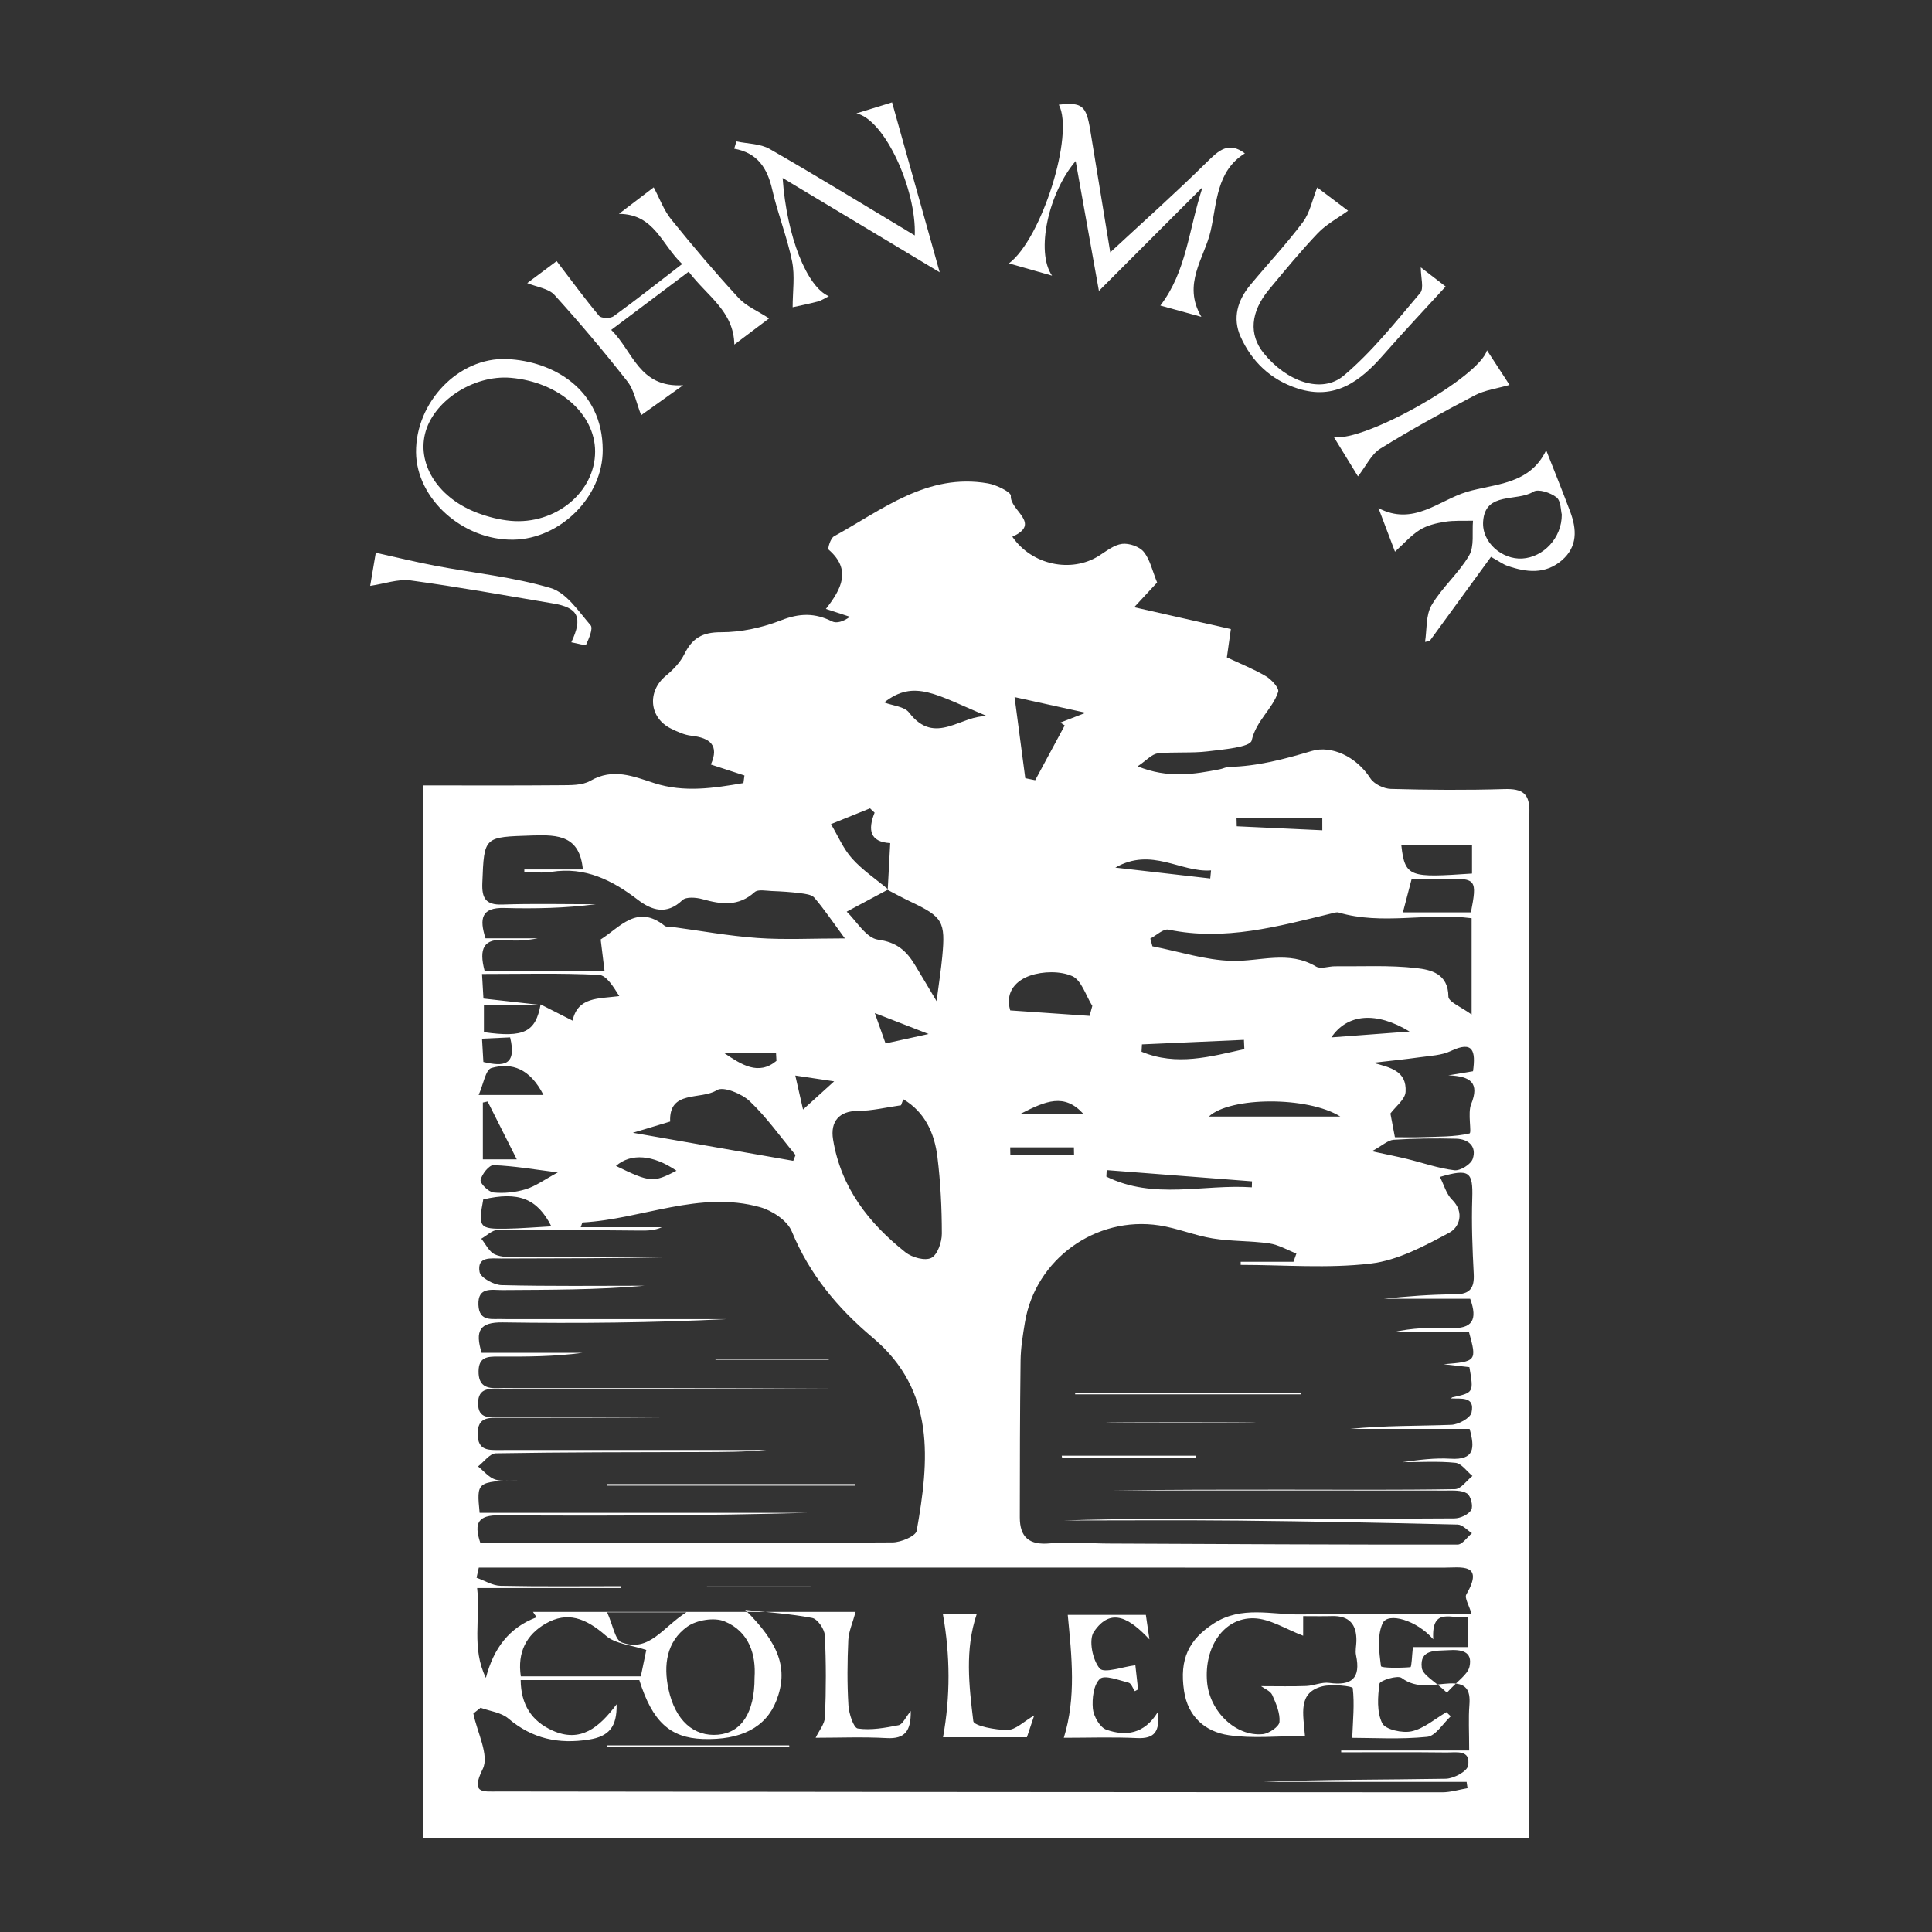 <?xml version="1.0" encoding="utf-8"?>
<!-- Generator: Adobe Illustrator 23.0.6, SVG Export Plug-In . SVG Version: 6.00 Build 0)  -->
<svg version="1.1" id="Layer_1" xmlns="http://www.w3.org/2000/svg" xmlns:xlink="http://www.w3.org/1999/xlink" x="0px" y="0px"
	 viewBox="0 0 1080 1080" style="enable-background:new 0 0 1080 1080;" xml:space="preserve">
<rect x="0" y="0" width="1080" height="1080" fill="#333333" stroke="none"/>
<style type="text/css">
	.st0{fill:#FFFFFF;}
</style>
<g>
	<path class="st0" d="M236.5,439.05c25.65,0,51.16,0.13,76.67-0.1c5.69-0.05,12.27,0.17,16.86-2.48c12.61-7.27,23.82-2.55,35.72,1.3
		c16.72,5.41,33.34,2.79,49.83-0.03c0.19-1.42,0.38-2.83,0.57-4.25c-5.97-1.94-11.94-3.89-18.78-6.11
		c4.82-10.72-0.45-14.94-10.9-16.1c-3.9-0.43-7.77-2.21-11.36-3.98c-12.28-6.04-13.45-20.82-2.9-29.52
		c4.05-3.34,8.05-7.46,10.34-12.09c4.4-8.87,9.96-12.31,20.49-12.27c11.3,0.04,23.17-2.6,33.75-6.73
		c10.18-3.97,18.77-4.13,28.28,0.65c2.55,1.28,6.28,0.19,10.05-2.55c-4.11-1.35-8.23-2.69-13.44-4.4
		c8.65-11.07,14.48-21.87,1.56-33.12c-0.73-0.63,1.06-6.42,2.97-7.47c26.99-14.85,52.16-35.52,86.14-29.57
		c4.73,0.83,12.9,4.93,12.73,6.92c-0.73,8.19,17.5,15.39,0.82,22.87c10.96,15.98,33.06,20.37,48.38,10.69
		c4.15-2.62,8.44-6.12,12.97-6.68c3.92-0.48,9.71,1.5,12.12,4.47c3.53,4.35,4.77,10.54,7.46,17.12c-3.17,3.43-7.24,7.81-12.81,13.82
		c18.8,4.25,35.66,8.06,54.04,12.21c-0.86,6.09-1.56,11.04-2.23,15.84c7.49,3.53,15,6.5,21.87,10.55c3.08,1.82,7.46,6.65,6.81,8.67
		c-3.16,9.72-12.29,16.04-14.82,27.25c-0.85,3.74-15.89,4.99-24.6,6.05c-9.22,1.12-18.69,0.15-27.93,1.16
		c-3.28,0.36-6.22,3.87-11.23,7.22c17.02,6.86,31.48,4.46,45.94,1.64c1.76-0.34,3.46-1.28,5.2-1.32
		c16.02-0.36,30.96-4.37,46.39-8.96c10.69-3.18,24.7,3.04,32.59,15.35c2.05,3.19,7.48,5.8,11.43,5.91
		c21.13,0.58,42.29,0.73,63.41,0.09c10.3-0.31,14.41,2.45,14.04,13.53c-0.78,23.81-0.24,47.67-0.24,71.51
		c0,161.03,0,322.06,0,483.09c0,5.77,0,11.55,0,18.47c-206.64,0-411.9,0-618.19,0C236.5,832.05,236.5,636.24,236.5,439.05z
		 M302.2,561.47c5.52,2.8,11.03,5.59,17.87,9.06c2.96-13.38,14.34-12.17,26.11-13.7c-3.24-5.19-7.16-11.67-11.39-11.88
		c-21.36-1.06-42.8-0.49-65.34-0.49c0.37,6.34,0.61,10.45,0.8,13.73c11.89,1.33,22.09,2.47,32.29,3.61c-10.5,0-21.01,0-32.03,0
		c0,6.27,0,10.8,0,15.17C292.95,580.19,299.42,576.89,302.2,561.47z M496.24,497.48c0.45-8.49,0.91-16.98,1.4-26.18
		c-11.39-0.62-12.6-7.39-8.73-17.02c-0.86-0.8-1.71-1.61-2.57-2.41c-7.27,2.94-14.55,5.88-21.82,8.82
		c3.86,6.48,6.86,13.73,11.8,19.24c5.87,6.54,13.41,11.58,20.22,17.27c-7.04,3.77-14.08,7.54-23.23,12.43
		c5.34,5.08,10.87,14.78,17.58,15.67c10.49,1.4,15.8,6.28,20.52,14.02c3.6,5.91,7.1,11.87,12.14,20.31
		c1.33-10.25,2.49-17.54,3.18-24.87c1.86-19.58,0.28-22.16-17.55-30.64C504.81,502.05,500.54,499.73,496.24,497.48z M729.49,970.43
		c-15.2,0-29.16,1.55-42.6-0.44c-13.08-1.93-22.84-10.23-25-24.74c-2.64-17.77,2.57-28.63,16.62-37.73
		c15.48-10.04,32.25-4.82,48.5-5.03c31.28-0.41,62.58-0.12,95.67-0.12c-1.5-5.13-4.1-9.14-3.01-11.02
		c10.31-17.8-3.16-15.01-12.81-15.01c-174.54-0.06-349.08-0.05-523.61-0.05c-5.2,0-10.4,0-15.6,0c-0.42,1.89-0.84,3.79-1.26,5.68
		c4.48,1.58,8.94,4.42,13.45,4.51c22.45,0.47,44.92,0.21,67.38,0.21c0,0.35,0.01,0.7,0.01,1.05c-26.38,0-52.75,0-80.51,0
		c1.94,17.01-3.26,33.62,4.89,50.2c4.35-16.58,12.98-28.07,28.32-33.86c-0.88-1.33-1.75-2.66-1.97-3c59.49,0,120.37,0,180.33,0
		c-1.67,6.18-3.87,10.93-4.09,15.77c-0.54,12.11-0.67,24.28,0.07,36.37c0.28,4.65,2.84,12.68,5.25,13.03
		c7.39,1.08,15.31-0.37,22.82-1.85c2.22-0.44,3.78-4.26,6.78-7.93c0.15,11.2-3.24,15.7-13.44,15.14
		c-13.4-0.74-26.87-0.18-39.73-0.18c1.87-3.95,5.08-7.72,5.23-11.6c0.6-15.22,0.67-30.5-0.11-45.7c-0.18-3.48-4.08-9.12-7.05-9.68
		c-12.32-2.36-24.93-3.15-37.44-4.52c19.04,18.82,24.29,33.12,17.42,50.74c-5.82,14.93-19.73,22.19-41.12,21.44
		c-18.31-0.64-28.19-9.67-35.5-32.94c-21.62,0-43.45,0-66.32,0c0.16,13.84,6.14,22.94,17.74,28.19c15.68,7.09,26.1-1.59,35.88-14.64
		c0.3,12.74-4.42,17.98-15.4,19.71c-17.06,2.69-31.76-0.42-45.13-11.78c-3.99-3.39-10.28-4.08-15.51-6
		c-1.34,1.07-2.69,2.14-4.03,3.21c2.1,10.5,9.02,23.37,5.26,30.98c-6.94,14.05,0.1,12.61,8.64,12.62
		c175.88,0.22,351.76,0.4,527.64,0.45c4.73,0,9.47-1.5,14.2-2.3c-0.17-1.17-0.33-2.35-0.5-3.52c-38.03,0-76.06,0-114.09,0
		c34.14-1.43,68.29-1.17,102.42-1.76c4.39-0.08,11.88-4.07,12.46-7.25c1.7-9.23-6.7-7.37-12.05-7.44
		c-19.62-0.23-39.24-0.09-58.86-0.09c0-0.34,0-0.68,0-1.02c11.69,0,23.39,0,35.08,0c11.91,0,23.82,0,36.47,0
		c0-10.42-0.47-17.97,0.12-25.44c0.68-8.52-1.89-12.45-11.11-12.04c-8.9,0.4-18.03,3.4-26.77-3.06c-2.3-1.7-12.12,1.44-12.37,3.21
		c-1.02,7.3-1.56,15.86,1.52,22.09c1.75,3.55,11.32,5.68,16.47,4.51c6.92-1.56,12.98-6.93,19.4-10.67c0.82,0.76,1.64,1.53,2.45,2.29
		c-4.38,4.02-8.47,11.02-13.2,11.49c-15.02,1.5-30.28,0.55-41.88,0.55c0.38-9.74,1.34-18.9,0.28-27.82
		c-0.13-1.08-11.61-2.38-17.13-0.93C725.39,946.3,728.53,957.97,729.49,970.43z M723.06,705.34c0.55-1.54,1.09-3.07,1.64-4.61
		c-5.07-1.96-9.99-4.92-15.23-5.67c-10.42-1.49-21.12-1.08-31.5-2.76c-10.12-1.64-19.85-5.76-29.98-7.3
		c-35.6-5.42-69.2,19.04-75.03,54.15c-1.18,7.08-2.36,14.26-2.45,21.42c-0.38,29.19-0.4,58.38-0.43,87.58
		c-0.01,11.23,5.28,15.71,16.92,14.6c10.68-1.02,21.56,0.06,32.35,0.11c65.15,0.3,130.3,0.65,195.45,0.57
		c2.68,0,5.35-4.14,8.03-6.36c-2.65-1.68-5.28-4.76-7.97-4.83c-40.85-0.99-81.7-1.8-122.55-2.22c-32.61-0.33-65.23-0.07-97.84-0.07
		c33.72-1.05,67.43-1.06,101.14-1.05c39.14,0.02,78.28,0.17,117.41-0.12c3.28-0.02,7.86-2.12,9.39-4.7
		c1.23-2.07-0.26-7.96-2.35-9.25c-3.07-1.9-7.73-1.59-11.72-1.6c-62.05-0.08-124.11-0.05-186.16-0.05
		c31.81-0.46,63.63-0.46,95.44-0.45c31.92,0.01,63.85,0.26,95.76-0.28c3.28-0.06,6.48-4.8,9.72-7.38c-3.15-2.57-6.11-7.01-9.48-7.35
		c-9.78-1-19.72-0.35-29.6-0.35c8.95-1.29,17.94-2.47,26.82-1.94c13.48,0.81,13.65-5.95,10.69-16.65c-22.59,0-44.72,0-66.85,0
		c18.88-1.98,37.78-1.58,56.63-2.3c4.01-0.15,10.6-3.77,11.27-6.83c2.05-9.3-5.93-7.56-11.49-7.92c0.22-0.19,0.45-0.39,0.67-0.58
		c12.08-2.65,12.08-2.65,9.64-16.9c-5.06-0.57-10.33-1.16-14.4-1.62c18.38-1.51,18.63-1.78,14.19-17.9c-13.98,0-28.29,0-42.6,0
		c10.77-2.43,21.55-2.79,32.3-2.34c11.99,0.5,15.32-4.44,10.94-16.36c-16.16,0-32.26,0-48.35,0c13.28-1.41,26.55-2.45,39.81-2.49
		c8.36-0.03,10.95-3.4,10.53-11.4c-0.73-14.02-1.29-28.1-0.83-42.12c0.49-14.99-1.53-16.95-18.07-12.11
		c2.27,4.45,3.55,9.53,6.74,12.67c7.35,7.24,3.92,15.61-1.4,18.45c-13.88,7.42-28.77,15.5-43.97,17.3
		c-23.94,2.84-48.46,0.75-72.74,0.75c0-0.58,0.01-1.16,0.01-1.74C703.41,705.34,713.24,705.34,723.06,705.34z M268.11,845.68
		c61.76,0,122.69,0,183.62,0c-57.57,1.55-115.13,1.75-172.7,1.37c-11.4-0.07-14.39,3.93-10.52,15.45c13.85,0,27.7,0,41.56,0
		c62.97,0,125.95,0.14,188.92-0.29c4.67-0.03,12.91-3.53,13.44-6.49c6.99-39.27,10.7-78.33-24.59-107.98
		c-19.58-16.45-35.33-35.34-45.23-59.4c-2.48-6.03-10.92-11.62-17.7-13.52c-33.93-9.48-66.04,6.71-99.26,8.54
		c-0.18,0.01-0.32,0.79-1.02,2.66c15.42,0,30.38,0,45.34,0c-4.07,1.88-8.09,1.91-12.12,1.88c-26.53-0.19-53.06-0.57-79.59-0.38
		c-3.08,0.02-6.14,3.2-9.21,4.92c2.46,3.03,4.35,7.29,7.54,8.76c3.84,1.77,8.77,1.5,13.22,1.52c28.64,0.11,57.29,0.06,85.93,0.06
		c-31.87,0.69-63.74,0.64-95.61,0.73c-5.58,0.02-13.6-1.42-12.05,7.52c0.55,3.18,7.92,7.25,12.26,7.36
		c26.65,0.68,53.33,0.34,80.01,0.34c-26.52,2.35-53.04,2.24-79.56,2.42c-5.85,0.04-13.78-2.01-13.35,8.3
		c0.41,9.86,8.03,7.56,13.99,7.92c0.45,0.03,0.9,0.01,1.35,0.01c41.26,0,82.51,0,123.77,0c-41.81,2.07-83.62,2.47-125.42,1.84
		c-13.19-0.2-15.61,4.83-11.9,17.02c18.93,0,37.63,0,56.33,0c-15.73,2.12-31.46,2.18-47.19,2.09c-5.81-0.03-10.73,0.17-10.85,8.17
		c-0.12,8.29,4.51,9.76,11.21,9.48c3.59-0.15,7.2-0.01,10.79-0.01c57.88,0,115.75,0,173.63,0c-61.15,0.38-122.3,0.38-183.45,0.38
		c-5.89,0-12.38-0.81-12.45,8.03c-0.07,9.19,6.84,7.83,12.5,7.84c31.47,0.08,62.95,0.04,94.42,0.04
		c-31.41,0.29-62.83,0.3-94.24,0.29c-6.4,0-12.95-0.77-12.91,9.03c0.04,9.69,6.4,8.98,12.88,8.98c49.44-0.05,98.89-0.03,148.33-0.03
		c-12.13,1.17-24.26,1.14-36.39,1.18c-38.23,0.11-76.45,0.06-114.67,0.71c-3.35,0.06-6.63,4.77-9.94,7.32
		c3.18,2.53,6,6.13,9.62,7.32c3.9,1.27,8.54,0.29,12.86,0.29C266.42,828.34,266.42,828.34,268.11,845.68z M335.78,525.17
		c10.87-6.86,20.37-19.95,35.81-7.6c0.88,0.7,2.58,0.38,3.89,0.56c16,2.15,31.94,5.1,48.01,6.22c15.21,1.07,30.56,0.23,48.8,0.23
		c-6.94-9.42-11.62-16.39-17.03-22.73c-1.55-1.81-5.17-2.19-7.93-2.55c-5.26-0.68-10.58-1.01-15.88-1.21
		c-3.26-0.13-7.74-1.08-9.61,0.62c-9.03,8.17-18.64,6.88-29.05,3.96c-3.56-1-9.24-1.48-11.33,0.53c-8.82,8.46-17.18,5.7-24.93-0.23
		c-14.37-11-29.44-18.56-48.28-15.6c-4.93,0.78-10.09,0.12-15.15,0.12c0-0.48,0.01-0.97,0.01-1.45c11.06,0,22.12,0,32.71,0
		c-1.73-18.8-13.69-19.5-28.19-19c-27.16,0.92-26.99,0.27-28.01,26.57c-0.32,8.36,1.79,12.36,11.13,12.04
		c17.39-0.59,34.82-0.17,52.23-0.17c-17.03,2.21-34.06,2.55-51.07,2.09c-12.9-0.34-14.01,5.99-10.51,16.95c9.82,0,19.54,0,29.25,0
		c-5.86,1.12-11.74,1.6-17.52,1.02c-13.14-1.32-15.43,4.99-12.25,17.13c22.07,0,43.86,0,67.05,0
		C337.27,537.23,336.63,532.1,335.78,525.17z M643.04,524.66c0.39,1.44,0.77,2.88,1.16,4.32c14.79,2.89,29.52,7.74,44.38,8.15
		c15.79,0.43,31.72-6.05,47.14,3.19c2.57,1.54,7-0.19,10.57-0.16c15.15,0.14,30.42-0.71,45.4,1c8.04,0.91,17.88,2.99,17.97,15.93
		c0.02,3,7.45,5.95,12.98,10.04c0-20.24,0-36.71,0-53.83c-25.03-3.2-50.01,3.97-74.26-3.17c-1.18-0.35-2.67,0.16-3.97,0.48
		c-29.96,7.25-59.76,15.6-91.2,9.07C650.29,519.07,646.45,522.89,643.04,524.66z M504.94,614.47c-0.42,1.13-0.83,2.25-1.25,3.38
		c-8.13,1.13-16.26,3.15-24.4,3.18c-9.93,0.03-15.28,5.72-13.6,15.97c4.4,26.9,19.94,46.75,40.5,63.07
		c3.63,2.88,10.95,4.88,14.43,3.1c3.46-1.76,5.88-8.8,5.88-13.52c-0.01-14.32-0.72-28.73-2.48-42.95
		C522.38,633.49,517.11,621.69,504.94,614.47z M728.47,914.38c-9.61-3.59-18.56-9.54-27.64-9.74
		c-16.82-0.36-27.76,16.15-26.08,35.56c1.43,16.49,15.99,30.64,31.12,29.2c3.49-0.33,9.15-4.18,9.37-6.79
		c0.42-4.92-1.9-10.33-4.05-15.1c-1.01-2.24-4.28-3.47-6.24-4.94c9.18,0,17.22,0.22,25.25-0.09c4.3-0.17,8.72-2.32,12.83-1.74
		c12.56,1.76,17.75-2.57,15.01-15.42c-0.53-2.5,0.14-5.26,0.2-7.9c0.2-9.29-3.93-14.31-13.65-14.02
		c-5.19,0.15-10.39,0.03-16.11,0.03C728.47,909.2,728.47,913.13,728.47,914.38z M421.8,937.73c0.83-12.42-2.75-25.61-16.84-31.39
		c-5.73-2.35-15.6-0.73-20.78,2.99c-11.61,8.35-13.41,21.46-10.46,35.08c3.73,17.24,14.05,26.59,27.82,25.29
		C414.44,968.48,421.86,957.51,421.8,937.73z M779.76,635.71c4.54,0,9.86,0.16,15.18-0.03c8.9-0.32,17.97-0.1,26.51-2.07
		c1.39-0.32-1.11-11.36,0.91-16.34c4.8-11.84-0.09-15.7-12.74-16.14c5.85-0.97,9.82-1.64,13.8-2.3c1.56-11.43,0.1-17.25-12.48-11.28
		c-5.06,2.4-11.22,2.62-16.94,3.42c-8.77,1.23-17.6,2.11-26.4,3.13c9.61,2.62,18.84,4.53,18.13,16.25
		c-0.26,4.26-5.61,8.22-8.48,12.1C777.91,625.95,778.71,630.18,779.76,635.71z M443.43,648.91c0.43-1.08,0.86-2.16,1.29-3.23
		c-8.43-10.15-16.12-21.09-25.63-30.11c-4.45-4.22-14.77-8.45-18.32-6.19c-9.06,5.73-26.96-0.33-26.14,17.57
		c-6.41,1.93-11.95,3.6-20.85,6.27C386.27,638.9,414.85,643.9,443.43,648.91z M361.28,922.35c-8.47-2.81-17.3-3.36-22.58-7.98
		c-11.35-9.91-21.54-13.71-33.65-6.77c-10.75,6.17-15.93,16-13.91,29.5c22.84,0,44.95,0,67.08,0
		C359.41,931.38,360.4,926.62,361.28,922.35z M801.19,916.37c-9.18-10.66-25.32-15.33-28.27-8.97c-3.17,6.83-1.99,16.05-0.94,24
		c0.14,1.05,10.77,1.07,16.44,0.56c0.71-0.06,0.85-6.39,1.41-11.23c9.22,0,20.18,0,30.87,0c0-6.21,0-11.23,0-16.94
		C812.12,905.64,800.1,897.54,801.19,916.37z M609.09,567.88c0.51-1.86,1.01-3.72,1.52-5.58c-3.65-5.79-6.07-14.41-11.25-16.66
		c-6.74-2.93-16.34-2.73-23.48-0.28c-7.18,2.46-14.3,8.57-11.16,19.46C580.01,565.87,594.55,566.87,609.09,567.88z M606.92,398.44
		c-14.97-3.3-26.84-5.91-39.77-8.76c2.19,16.61,4.09,30.98,5.99,45.34c1.85,0.38,3.7,0.75,5.54,1.13c5.5-10.21,11-20.42,16.5-30.63
		c-0.81-0.53-1.61-1.07-2.42-1.6C596.74,402.38,600.73,400.84,606.92,398.44z M789.16,491.21c-1.83,7.01-3.26,12.46-4.92,18.81
		c13.45,0,25.81,0,38.01,0c3.53-18.14,2.86-19.01-13.28-18.82C802.71,491.27,796.47,491.21,789.16,491.21z M766.89,643.56
		c9.34,2.03,14.48,3.02,19.56,4.27c8.87,2.17,17.61,5.29,26.6,6.35c3.25,0.38,9.15-3.28,10.2-6.35c2.39-6.98-2.44-11.11-9.26-11.29
		c-11.62-0.29-23.28-0.16-34.88,0.59C775.86,637.34,772.77,640.35,766.89,643.56z M494.27,392.67c4.74,1.81,11.29,2.24,13.91,5.66
		c14.69,19.19,29.42,0.83,43.96,2.12C523.48,388.58,511.27,379.35,494.27,392.67z M822.86,488.32c0-5.44,0-10.87,0-15.75
		c-13.95,0-26.69,0-39.5,0C785.33,490.68,788.49,490.63,822.86,488.32z M749.25,624.16c-18.1-11.38-61.62-11.17-73.5,0
		C700.38,624.16,723.2,624.16,749.25,624.16z M308.21,685.53c-7.92-15.64-18.42-19.59-38.07-15.05
		c-2.9,15.63-2.25,16.61,12.73,16.37C291.19,686.71,299.5,686,308.21,685.53z M699.79,663.72c0.03-1.12,0.06-2.23,0.09-3.35
		c-27.07-2.09-54.15-4.18-81.22-6.27c-0.07,1.21-0.13,2.41-0.2,3.62C645.05,670.87,672.68,661.86,699.79,663.72z M311.81,655.39
		c-12.72-1.6-24.28-3.6-35.9-4.07c-2.48-0.1-6.57,5.04-7.26,8.33c-0.39,1.86,4.44,6.68,7.24,6.96c5.92,0.59,12.32-0.08,18.03-1.83
		C299.51,663.05,304.5,659.33,311.81,655.39z M339.38,901.29c3.26,7.17,4.43,15.51,8.14,16.85c15.51,5.64,22.83-8.47,36.18-16.85
		C367.95,901.29,355.63,901.29,339.38,901.29z M267.57,612.09c14.57,0,24.5,0,36.23,0c-7.45-14.62-17.57-18.35-29.08-15.08
		C271.43,597.94,270.21,606.17,267.57,612.09z M808.83,946.2c6.02-6.66,11.62-10.08,12.62-14.53c1.97-8.8-4.94-9.64-11.83-9.2
		c-7.04,0.45-16.12-0.67-14.84,9.82C795.28,936.41,802.03,939.77,808.83,946.2z M638.36,583.81c-0.08,1.37-0.15,2.73-0.23,4.1
		c19.59,8.17,38.5,2.73,57.47-1.45c-0.08-1.73-0.15-3.45-0.23-5.18C676.37,582.13,657.36,582.97,638.36,583.81z M288.88,648.09
		c-5.86-11.64-11.08-22-16.29-32.35c-0.89,0.19-1.78,0.39-2.67,0.58c0,10.23,0,20.46,0,31.77
		C276.33,648.09,282.76,648.09,288.88,648.09z M787.97,576.63c-18.7-11.37-34.84-9.93-43.74,3.28
		C760.26,578.71,774.12,577.67,787.97,576.63z M691.23,457.26c0.04,1.55,0.08,3.09,0.12,4.64c15.94,0.74,31.89,1.48,47.83,2.22
		c0-2.29,0-4.58-0.01-6.86C723.19,457.26,707.21,457.26,691.23,457.26z M676.54,491.08c0.15-1.51,0.29-3.02,0.44-4.53
		c-17.12,1.31-33.12-13.22-53.5-1.55C642.82,487.22,659.68,489.15,676.54,491.08z M378.16,654.44c-13.09-8.96-25.51-9.94-33.83-2.68
		C363.45,661.04,365.17,661.18,378.16,654.44z M564.71,641.38c0.03,1.35,0.05,2.69,0.08,4.04c11.87,0,23.74,0,35.61,0
		c-0.03-1.35-0.06-2.69-0.08-4.04C588.45,641.38,576.58,641.38,564.71,641.38z M519.1,578.01c-11.47-4.46-20.14-7.83-30.09-11.7
		c2.24,6.32,4.05,11.43,6.02,16.97C502.81,581.57,509.56,580.09,519.1,578.01z M570.7,622.52c14.13,0,24.46,0,34.78,0
		C594.93,611.02,584.69,615.38,570.7,622.52z M285.16,579.9c-5.59,0.26-10.27,0.47-15.71,0.72c0.31,5.21,0.53,9.02,0.76,13.02
		C281.53,596.33,288.99,595.68,285.16,579.9z M434.04,593.03c-0.08-1.42-0.15-2.83-0.23-4.25c-9.61,0-19.21,0-28.82,0
		C414.49,595.12,423.93,601.42,434.04,593.03z M444.58,601.23c1.55,6.81,2.56,11.27,4.32,19c6.07-5.5,10.14-9.18,17.39-15.75
		C456.84,603.06,451.75,602.3,444.58,601.23z"/>
	<path class="st0" d="M614.3,162.62c-4.88-27.26-8.88-49.57-13-72.58c-15.13,17.56-22.51,50.67-13.19,64.06
		c-9.09-2.59-16.59-4.72-24.1-6.87c18.28-13.74,36.65-72.16,27.88-88.7c13.02-1.43,15.31,0.44,17.56,14.21
		c3.8,23.27,7.62,46.54,11.19,68.32c18.27-16.95,36.55-33.22,53.94-50.38c6.67-6.58,12.18-11.82,21.31-4.94
		c-16.05,9.94-15.57,27.8-19.13,43.37c-3.47,15.18-16.05,29.65-5.18,48.01c-8.26-2.27-16.1-4.43-22.94-6.31
		c14.7-19.2,15.7-42,23.6-66.2C651.93,124.94,634.47,142.43,614.3,162.62z"/>
	<path class="st0" d="M381.89,215.35c-9.59,6.83-17.39,12.4-23.49,16.74c-2.76-7.06-3.88-14-7.67-18.84
		c-13-16.6-26.6-32.77-40.77-48.37c-3.31-3.64-9.81-4.38-15.24-6.63c5.64-4.22,12.31-9.2,16.45-12.29
		c8.43,11.04,15.78,21.11,23.76,30.64c1.19,1.42,6.26,1.5,8.07,0.19c12.63-9.16,24.87-18.85,38.33-29.21
		c-11.5-10.74-15.38-27.92-35.35-28.03c7.44-5.68,14.08-10.75,19.44-14.83c3.28,6.14,5.62,12.75,9.77,17.89
		c12.1,15.01,24.6,29.74,37.65,43.92c4.27,4.64,10.71,7.28,17.09,11.45c-4.95,3.73-11.89,8.96-19.43,14.64
		c-0.36-18.76-15.16-27.02-25.53-40.74c-14.24,10.7-28,21.04-43.3,32.54C354.02,196.53,357.12,216.82,381.89,215.35z"/>
	<path class="st0" d="M833.47,311.28c-11.82,16.22-23.05,31.64-34.29,47.06c-0.86,0.16-1.71,0.32-2.57,0.48
		c1.09-6.93,0.36-14.92,3.67-20.55c5.83-9.93,15.15-17.81,20.95-27.75c3.01-5.16,1.6-12.89,2.18-19.45
		c-5.25,0.15-10.58-0.23-15.71,0.6c-4.81,0.77-9.94,1.98-13.98,4.5c-5,3.12-9.03,7.8-13.91,12.21c-2.27-5.98-5.48-14.43-9.24-24.36
		c19.45,10.24,33.71-4.31,49.28-9.03c15.3-4.65,35.17-3.74,44.48-23.3c4.45,11.33,9.08,22.75,13.4,34.27
		c3.7,9.86,4.25,19.55-4.59,27.2c-9.27,8.02-19.86,6.84-30.46,3.15C840.19,315.45,837.99,313.79,833.47,311.28z M873.05,287.61
		c-0.59-2.23-0.43-7.6-2.94-9.58c-3.29-2.6-10.16-4.9-12.91-3.19c-9.34,5.82-26.9-0.25-28.12,16.56
		c-0.87,11.97,10.77,21.46,21.83,20.82C862.68,311.54,873.11,300.78,873.05,287.61z"/>
	<path class="st0" d="M437.5,99.49c2.26,32.74,13.62,60.98,25.83,66.1c-2.24,1.1-4.09,2.42-6.15,2.96
		c-5.52,1.44-11.14,2.54-14.09,3.2c0-8.75,1.34-17.49-0.3-25.61c-2.74-13.53-8.01-26.53-11.07-40.01
		c-2.73-12.05-8.2-20.67-21.3-23.01c0.41-1.35,0.82-2.7,1.22-4.06c6.25,1.33,13.34,1.19,18.61,4.22
		c27.12,15.56,53.77,31.93,81.11,48.33c1-25.52-16.68-64.69-32.61-68.23c8.76-2.7,15.23-4.7,19.92-6.15
		c8.78,31.31,17.33,61.8,26.63,94.98C494.98,134.01,467.16,117.31,437.5,99.49z"/>
	<path class="st0" d="M336.92,251.56c0.12,25.94-23.6,49.74-49.98,50.12c-28.27,0.41-54.19-22.91-54.37-48.92
		c-0.19-27.75,23.59-53.23,50.86-52.04C308.94,201.84,336.85,217.42,336.92,251.56z M332.67,252.4
		c-0.02-21.09-20.36-38.87-47.11-41.19c-20.96-1.81-43.77,13.19-48.04,31.59c-4.1,17.64,8.02,35.97,29.62,44
		c5.83,2.17,12.07,3.77,18.25,4.34C310.52,293.46,332.69,275.07,332.67,252.4z"/>
	<path class="st0" d="M736.33,104.79c5.11,3.85,11.5,8.67,17.25,13.01c-5.79,4.2-12.16,7.56-16.86,12.49
		c-9.61,10.08-18.47,20.88-27.37,31.61c-10.39,12.53-11.3,25.17-2.96,35.51c12.78,15.83,32.36,23.01,44.78,12.56
		c15.95-13.42,29.14-30.21,42.74-46.21c2.18-2.57,0.31-8.59,0.31-14.31c5.03,3.87,10.39,8.01,13.91,10.72
		c-11.91,13.04-23.6,25.4-34.79,38.2c-12.84,14.68-27.02,25.54-47.97,18.8c-14.9-4.79-25.58-14.91-31.88-28.97
		c-4.65-10.37-1.68-20.33,5.41-28.87c9.76-11.77,20.28-22.96,29.43-35.18C732.27,118.88,733.61,111.64,736.33,104.79z"/>
	<path class="st0" d="M206.93,327.5c0.96-5.65,2.28-13.41,3.14-18.51c11.6,2.56,22.32,5.21,33.16,7.26
		c21.57,4.08,43.67,6.27,64.59,12.47c8.81,2.61,15.64,13.04,22.33,20.81c1.51,1.75-0.94,7.44-2.53,10.86
		c-0.3,0.65-5.14-0.8-8.25-1.35c6.6-14.02,3.82-19.36-10.3-21.73c-26.47-4.44-52.9-9.22-79.48-12.84
		C222.55,323.53,215.01,326.32,206.93,327.5z"/>
	<path class="st0" d="M831.22,195.82c4.72,7.24,9,13.82,12.62,19.37c-6.83,1.98-13.75,2.83-19.52,5.86
		c-17.87,9.38-35.59,19.13-52.73,29.76c-5.02,3.12-7.92,9.66-12.47,15.49c-3.35-5.46-8.19-13.35-13.5-22.01
		C762.67,247.24,827.04,210.8,831.22,195.82z"/>
	<path class="st0" d="M596.88,902.74c13.2,0,27.98,0,43.66,0c0.59,4,1.14,7.77,2,13.7c-10.59-11.27-21.36-18.65-31.07-4.22
		c-3.01,4.47-0.72,15.82,3.28,20.47c2.47,2.88,12.73-0.94,19.92-1.8c0.29,2.54,0.9,8.02,1.52,13.5c-0.61,0.33-1.21,0.65-1.82,0.98
		c-1.14-1.64-2.01-4.38-3.47-4.74c-5.42-1.35-13.39-4.51-16.02-2.14c-3.58,3.23-4.48,11.03-3.97,16.64
		c0.39,4.26,3.94,10.5,7.53,11.77c10.69,3.78,21.22,2.58,28.79-9.86c1.21,10.79-1.7,15.01-11.55,14.56
		c-13.91-0.64-27.87-0.16-41-0.16C601.66,948.85,599.13,926.32,596.88,902.74z"/>
	<path class="st0" d="M578.13,958.93c-1.6,4.78-2.84,8.5-4.09,12.22c-16.67,0-32.8,0-46.88,0c4.14-22.94,4.04-45.61-0.06-68.74
		c5.21,0,12.31,0,18.86,0c-6.62,19.66-4.29,39.92-1.86,59.79c0.31,2.52,12.53,4.98,19.18,4.85
		C567.84,966.96,572.29,962.32,578.13,958.93z"/>
	<path class="st0" d="M441.27,976.47c-34.01,0-68.01,0-102.02,0c0-0.26,0-0.51,0-0.77c33.97,0,67.94,0,101.9,0
		C441.2,975.95,441.24,976.21,441.27,976.47z"/>
	<path class="st0" d="M453.18,887.08c-19.33,0-38.65,0-57.98,0c0-0.08,0-0.15,0-0.23c19.29,0,38.58,0,57.87,0
		C453.11,886.93,453.15,887,453.18,887.08z"/>
	<path class="st0" d="M601.05,778.54c42.09,0,84.19,0,126.28,0c0,0.3,0,0.61,0,0.91c-42.11,0-84.22,0-126.33,0
		C601.01,779.14,601.03,778.84,601.05,778.54z"/>
	<path class="st0" d="M593.53,813.75c24.99,0,49.98,0,74.98,0c0,0.36,0,0.72,0,1.09c-24.94,0-49.87,0-74.81,0
		C593.64,814.47,593.58,814.11,593.53,813.75z"/>
	<ellipse class="st0" cx="660.14" cy="795.29" rx="41.95" ry="0.22"/>
	<path class="st0" d="M339.12,829.61c46.3,0,92.59,0,138.89,0c0,0.29,0,0.58,0,0.87c-46.28,0-92.57,0-138.85,0
		C339.14,830.2,339.13,829.9,339.12,829.61z"/>
	<path class="st0" d="M399.9,759.9c21.12,0,42.25,0,63.37,0c0,0.07,0,0.15,0,0.22c-21.08,0-42.15,0-63.23,0
		C400,760.05,399.95,759.98,399.9,759.9z"/>
</g>
</svg>
